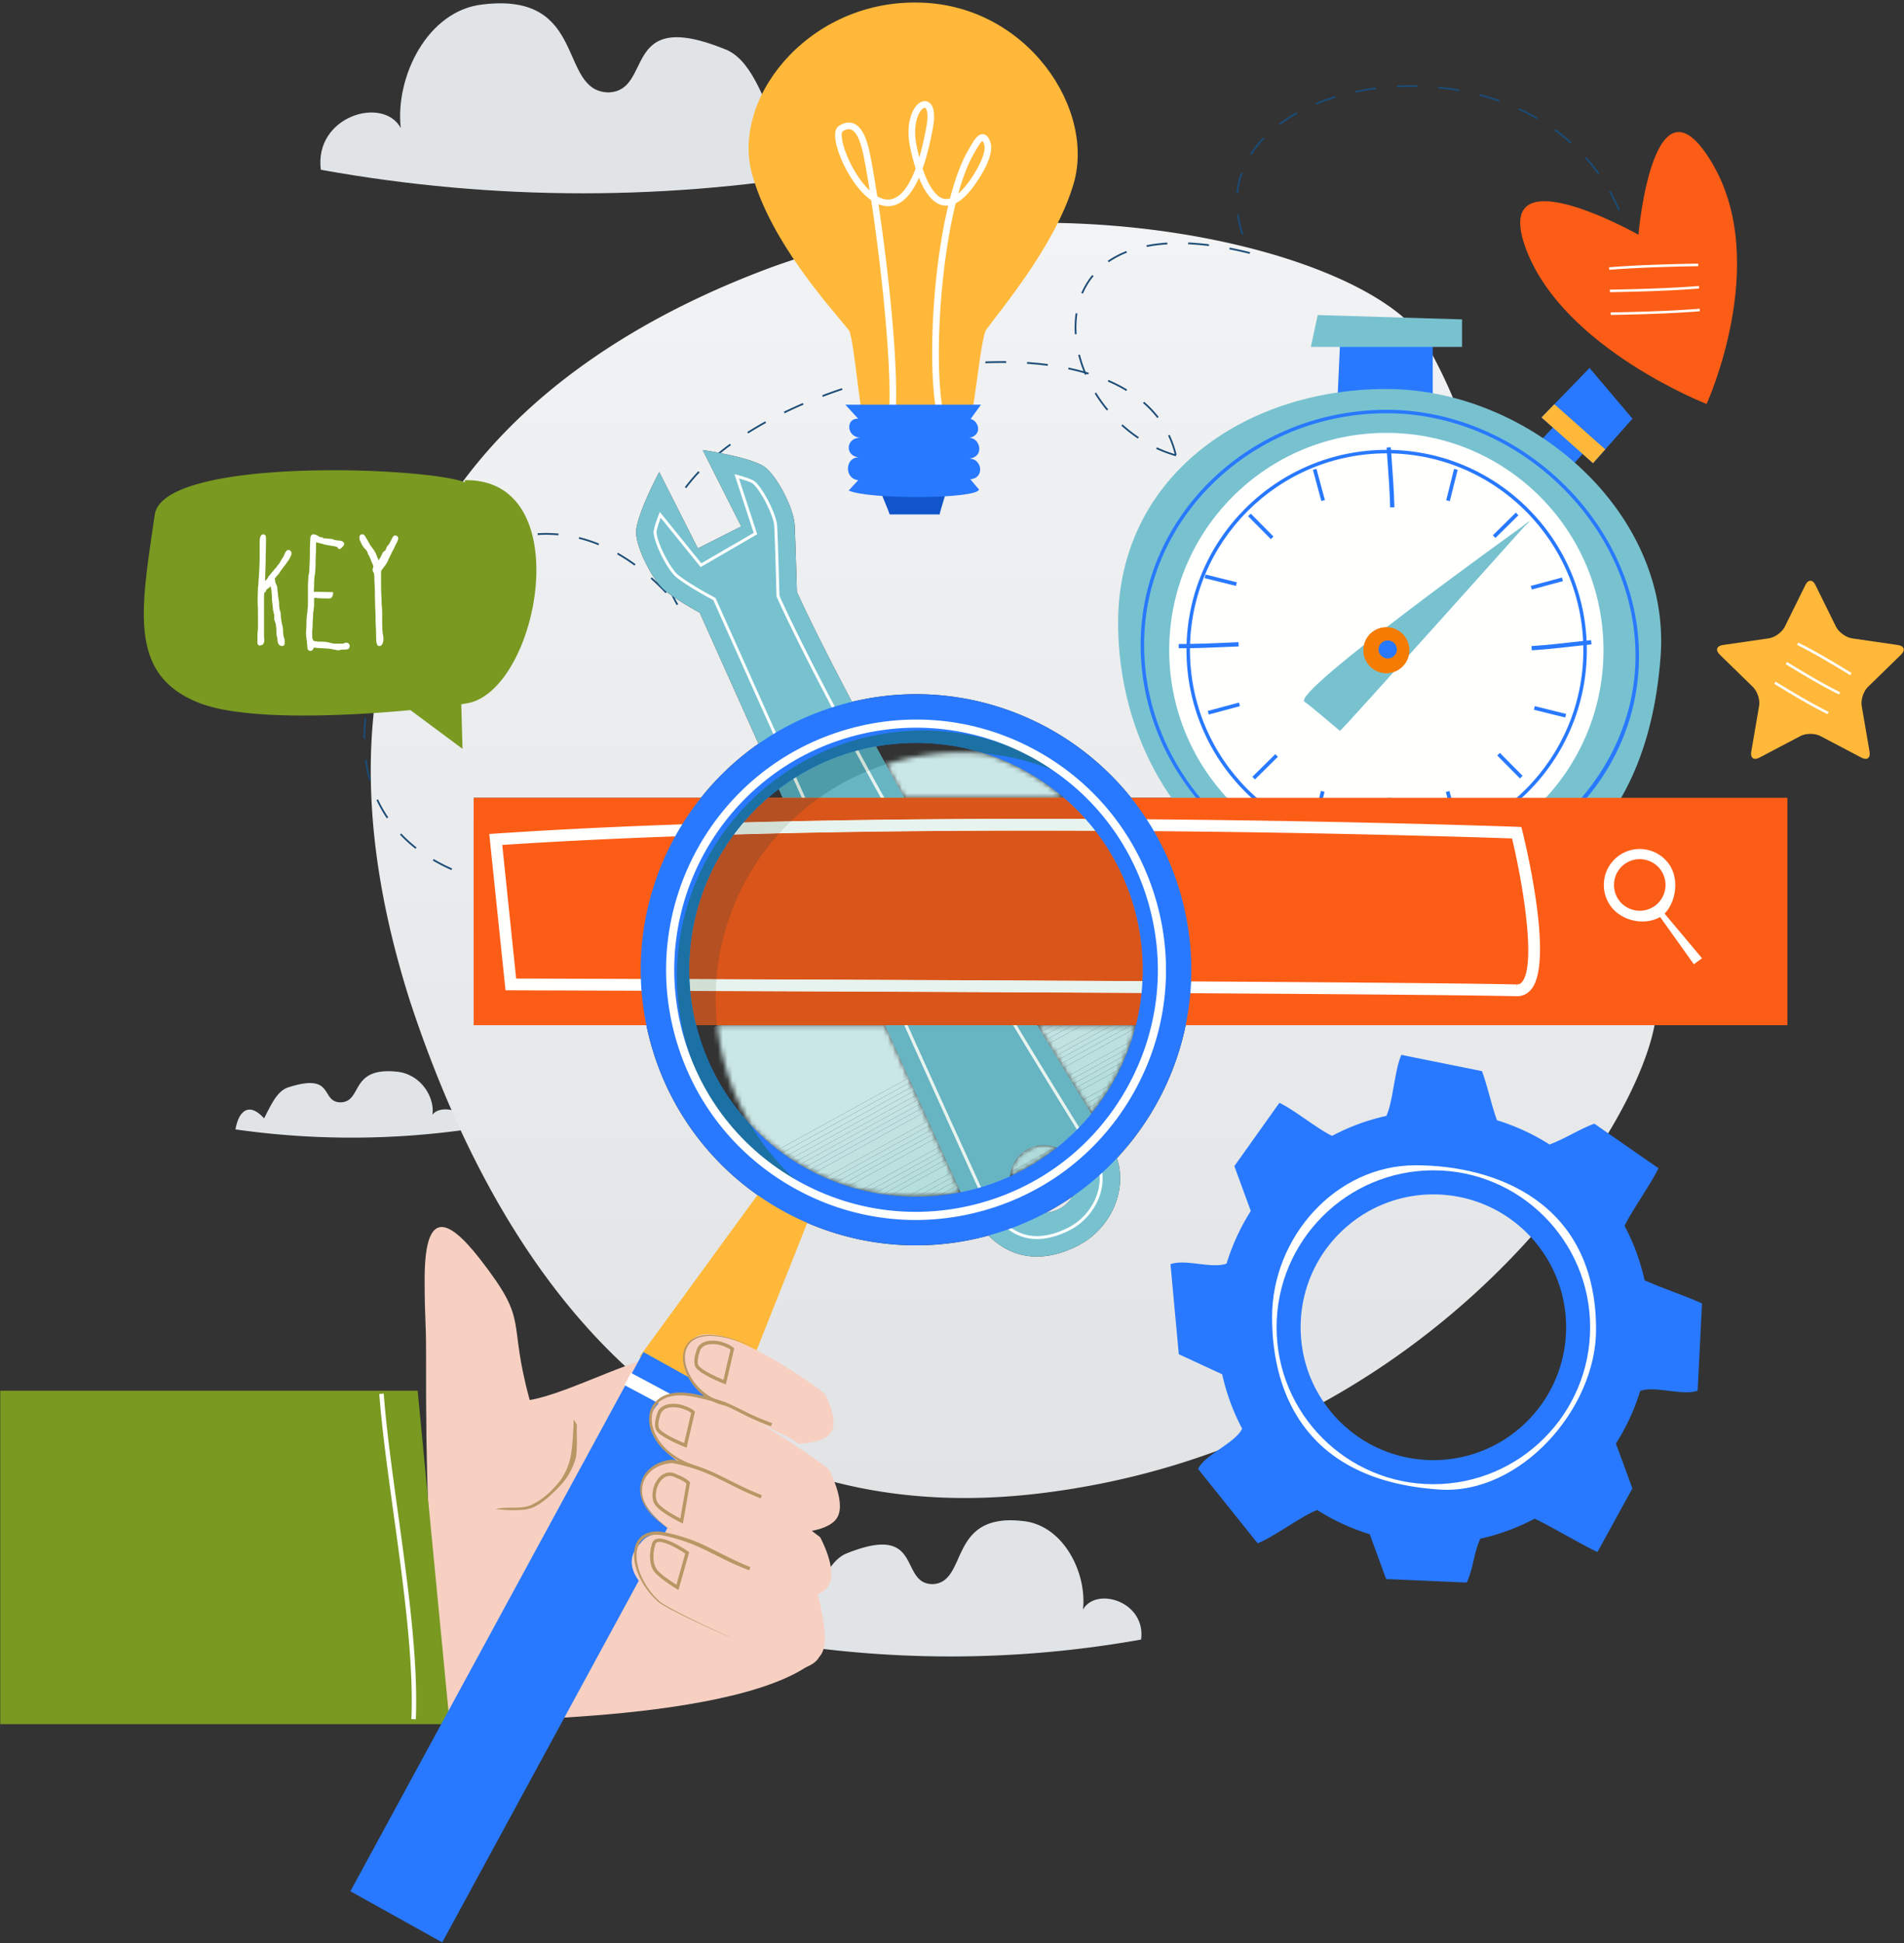 <svg viewBox="0 0 392 400" xmlns="http://www.w3.org/2000/svg" xmlns:xlink="http://www.w3.org/1999/xlink"><rect x="0" y="0" width="392" height="400" fill="#333333" stroke="none"/><defs><path d="M48.245 12.43c.629-3.843-5.66-5.348-7.298-3.007C41.47 5.753 38.51.941 33.43.525c-9.588-.898-6.808 6.233-11.417 6.336-4.21-.078-1.072-6.169-10.648-3.118-2.292.682-3.454 3.246-5.074 6.415C3.012 6.546 1 8.898.397 12.43a169.668 169.668 0 0 0 47.848 0z" id="a"/><linearGradient x1="50%" y1="0%" x2="50%" y2="100%" id="b"><stop stop-color="#F2F3F4" offset="0%"/><stop stop-color="#E1E3E5" offset="100%"/></linearGradient><path d="M122.507 262.565c-54.996-.002-92.935-37.94-114.146-102.127C-19.32 73.744 28.18 29.292 82.994 9.101c17.75-6.409 36.873-9.065 55.02-9.065 38.343 0 72.32 11.861 79.732 25.234 40.029 72.212-56.557 50.6-53.487 87.586.47 2.44 1.365 4.257 2.624 5.567h-10.098c-10.656-13.345-26.972-21.335-44.268-21.335-4.37 0-8.8.51-13.22 1.571C91.16 83.28 87.956 76 87.956 76s-.285-10.591-.456-13.747c-.179-3.296-3.406-9.678-5.953-11.777-2.607-2.147-12.989-3.66-12.989-3.66l7.952 15.736-8.936 4.527-7.956-15.737s-4.936 9.272-4.75 12.642c.175 3.296 3.403 9.68 5.948 11.778 2.442 2.012 7.144 4.544 7.144 4.544s4.964 11.083 12.1 26.98a56.532 56.532 0 0 0-11.858 11.138H21.42v46.805h35.553a57.83 57.83 0 0 0 .932 3.842c6.993 25.07 29.762 41.477 54.552 41.48a56.59 56.59 0 0 0 14.958-2.019c3.123 3.116 6.557 4.327 9.953 4.327 2.892 0 5.758-.878 8.38-2.206 6.683-3.38 10.365-11.276 8.095-18.047a57.006 57.006 0 0 0 14.166-27.377h96.527c-4.646 24.515-47.849 87.084-126.92 96.425-5.175.61-10.208.912-15.11.912m16.74-58.738a56.219 56.219 0 0 0 5.51-3.367 6.932 6.932 0 0 1-2.83 2.631 6.937 6.937 0 0 1-2.68.736m110.062-85.404h-58.152c2.582-.698 5.268-1.465 8.021-2.233 9.154-2.55 19.05-5.102 28.335-5.102 8.01 0 15.565 1.898 21.796 7.335" id="c"/><path d="M.518 34.642c-1.416-10.99 12.763-15.29 16.458-8.602C15.792 15.547 22.468 1.786 33.92.6c21.62-2.566 15.354 17.824 25.745 18.118 9.492-.227 2.416-17.641 24.008-8.916 5.17 1.947 7.787 9.284 11.44 18.345 7.399-10.33 11.934-3.603 13.29 6.495-35.78 6.461-72.104 6.461-107.886 0z" id="d"/><path d="M78.895 24.581c1.03-7.872-9.28-10.956-11.966-6.161.86-7.52-3.994-17.382-12.322-18.233C38.89-1.655 43.447 12.96 35.89 13.17c-6.902-.162-1.757-12.643-17.455-6.39-3.758 1.396-5.663 6.653-8.319 13.146-5.378-7.401-8.675-2.58-9.664 4.654a223.065 223.065 0 0 0 78.443 0z" id="e"/><path d="M41.266 35.482a46.474 46.474 0 0 1-30.717-11.557 47.382 47.382 0 0 1-3.254-3.136A50.71 50.71 0 0 1 1.934 8.306 51.009 51.009 0 0 1 .36.17h34.564a10520.51 10520.51 0 0 0 15.58 34.392c-3.042.611-6.14.919-9.238.919m19.351-4.183a6.986 6.986 0 0 1 3.806-5.732 6.94 6.94 0 0 1 3.14-.751c.944 0 1.875.192 2.736.556a46.332 46.332 0 0 1-9.682 5.927m16.749-12.891A2090.344 2090.344 0 0 1 66.195.17H86.56a46.501 46.501 0 0 1-9.194 18.237" id="f"/><path d="M36.84 9.458H3.952A1138.443 1138.443 0 0 1 .146 2.593 50.608 50.608 0 0 1 15.788.109c1.608 0 3.207.078 4.791.23a46.516 46.516 0 0 1 16.26 9.119" id="h"/></defs><g fill="none" fill-rule="evenodd"><use fill="#E1E4E6" xlink:href="#a" transform="translate(48.081 220.077)"/><use fill="url(#b)" xlink:href="#c" transform="translate(76.103 45.824)"/><use fill="#E1E4E6" xlink:href="#d" transform="translate(65.537 .307)"/><path d="M194.331 75.49l-.044-.355a99.618 99.618 0 0 1 4.279-.451l.03.356c-1.407.118-2.838.27-4.265.45zm12.826-.771a85.571 85.571 0 0 0-4.283.06l-.014-.36a86.322 86.322 0 0 1 4.302-.059l-.005.359zm-21.28 2.19l-.074-.351c1.4-.291 2.822-.56 4.227-.795l.057.353c-1.397.235-2.815.502-4.21.793zm-8.328 2.072l-.1-.344c1.372-.398 2.77-.774 4.158-1.12l.087.348c-1.384.344-2.777.72-4.145 1.116zm38.15-3.672a67.045 67.045 0 0 0-4.26-.422l.024-.357c1.46.099 2.901.241 4.285.424l-.05.355zm-46.287 6.386l-.126-.335c1.326-.504 2.69-.99 4.055-1.444l.112.34c-1.36.453-2.719.937-4.04 1.439zm54.653-4.61a47.749 47.749 0 0 0-4.145-1.06l.073-.35c1.445.304 2.852.662 4.174 1.068l-.102.342zm-62.529 8l-.156-.322a94.248 94.248 0 0 1 3.915-1.791l.14.329a92.836 92.836 0 0 0-3.899 1.784zm70.34-4.595a31.531 31.531 0 0 0-3.8-1.941l.143-.33a31.5 31.5 0 0 1 3.84 1.965l-.183.306zm-77.836 8.747l-.19-.302a74.689 74.689 0 0 1 3.707-2.19l.173.314a73.195 73.195 0 0 0-3.69 2.178zm-6.898 5.068l-.234-.273a54.155 54.155 0 0 1 3.376-2.677l.212.288a53.563 53.563 0 0 0-3.354 2.662zm91.117-8.25a21.52 21.52 0 0 0-2.932-3.075l.232-.27a21.583 21.583 0 0 1 2.981 3.125l-.28.22zm-96.975 14.452l-.288-.212A35.485 35.485 0 0 1 143.781 97l.26.247a35.053 35.053 0 0 0-2.757 3.26zm100.606-6.835a20.575 20.575 0 0 0-1.406-4.006l.323-.153a20.988 20.988 0 0 1 1.43 4.076l-.347.083zm-126.928 16.53a27.703 27.703 0 0 0-4.262-.058l-.022-.357a27.879 27.879 0 0 1 4.316.059l-.032.357zm22.41-2.17l-.342-.106a23.016 23.016 0 0 1 1.656-3.986l.317.167a22.549 22.549 0 0 0-1.63 3.924zm-34.982 3.898l-.124-.337a31.264 31.264 0 0 1 4.139-1.208l.075.35a30.633 30.633 0 0 0-4.09 1.195zm20.823.312a29.802 29.802 0 0 0-4.05-1.326l.086-.348c1.372.342 2.752.793 4.1 1.343l-.136.331zm-28.386 3.616l-.201-.296a37.061 37.061 0 0 1 3.699-2.217l.166.318a36.56 36.56 0 0 0-3.664 2.195zm35.805.578a37.892 37.892 0 0 0-3.582-2.324l.176-.312a38.54 38.54 0 0 1 3.618 2.346l-.212.29zm5.745.049a19.028 19.028 0 0 1-.157-4.317l.357.027a18.772 18.772 0 0 0 .153 4.236l-.353.054zm-48.074 4.883l-.257-.25a43.893 43.893 0 0 1 3.149-2.945l.23.274a44.076 44.076 0 0 0-3.122 2.92zm48.716.745a50.89 50.89 0 0 0-3.065-2.986l.238-.267a51.426 51.426 0 0 1 3.087 3.006l-.26.247zm-54.083 5.91l-.297-.198a48.268 48.268 0 0 1 2.552-3.476l.279.224a48.34 48.34 0 0 0-2.534 3.45zm56.382-3.447a25.43 25.43 0 0 1-1.852-3.905l.335-.124a25.106 25.106 0 0 0 1.826 3.85l-.31.18zm-60.492 10.95l-.328-.144a48.924 48.924 0 0 1 1.904-3.871l.314.172a48.368 48.368 0 0 0-1.89 3.843zm-2.68 8.118l-.347-.08c.31-1.38.698-2.778 1.154-4.154l.34.111a43.743 43.743 0 0 0-1.146 4.123zm-.957 8.482l-.358.003a36.67 36.67 0 0 1 .243-4.31l.355.04a36.383 36.383 0 0 0-.24 4.267zm.817 8.538a29.968 29.968 0 0 1-.883-4.227l.354-.05c.194 1.429.487 2.834.872 4.178l-.343.099zm3.636 7.804a26.78 26.78 0 0 1-2.13-3.757l.324-.151a26.388 26.388 0 0 0 2.101 3.706l-.295.202zm5.899 6.27a28.879 28.879 0 0 1-3.192-2.906l.26-.245a28.79 28.79 0 0 0 3.152 2.87l-.22.281zm7.41 4.381a37.062 37.062 0 0 1-3.84-1.957l.18-.31a36.529 36.529 0 0 0 3.804 1.94l-.144.327z" fill="#1A4B76"/><path d="M279.127 19.066l-.075-.352a53.38 53.38 0 0 1 4.248-.718l.044.354a53.132 53.132 0 0 0-4.217.716zm12.76-1.148a55.086 55.086 0 0 0-4.28.054l-.018-.359a56.74 56.74 0 0 1 4.306-.054l-.009.359zm-20.931 3.655l-.136-.33a44.008 44.008 0 0 1 4.057-1.454l.104.342a43.93 43.93 0 0 0-4.025 1.442zm29.44-2.793a55.422 55.422 0 0 0-4.238-.593l.036-.357a56.04 56.04 0 0 1 4.266.598l-.064.352zm8.266 2.189a50.39 50.39 0 0 0-4.088-1.264l.092-.347a50.7 50.7 0 0 1 4.118 1.273l-.122.338zm-45.144 4.766l-.213-.287a32.436 32.436 0 0 1 3.63-2.335l.173.314a31.912 31.912 0 0 0-3.59 2.308zm52.9-1.186a44.704 44.704 0 0 0-3.795-1.968l.15-.325a44.69 44.69 0 0 1 3.823 1.983l-.178.31zm-58.746 7.323l-.302-.192a21.827 21.827 0 0 1 2.686-3.387l.257.25a21.432 21.432 0 0 0-2.641 3.33zm65.654-2.313a41.283 41.283 0 0 0-3.321-2.683l.208-.29a41.487 41.487 0 0 1 3.354 2.707l-.24.266zm-68.412 10.268l-.355-.033c.133-1.443.44-2.865.917-4.228l.336.117a17.41 17.41 0 0 0-.898 4.144zm74.098-3.91a38.995 38.995 0 0 0-2.668-3.334l.267-.24a39.015 39.015 0 0 1 2.691 3.368l-.29.207zm-73.354 12.408a23 23 0 0 1-.995-4.208l.354-.048a22.93 22.93 0 0 0 .98 4.142l-.339.114zm-19.548 2.51l-.07-.351a32.082 32.082 0 0 1 4.28-.536l.023.359a32.091 32.091 0 0 0-4.233.528zm12.767-.185a53.168 53.168 0 0 0-4.262-.369l.016-.357c1.374.06 2.817.185 4.29.371l-.044.355zm84.3-7.289a40.504 40.504 0 0 0-1.881-3.835l.311-.174a40.854 40.854 0 0 1 1.9 3.867l-.33.142zM228.27 53.991l-.202-.295a18.674 18.674 0 0 1 3.823-2.015l.13.332a18.464 18.464 0 0 0-3.751 1.977zm29.013-1.733a81.242 81.242 0 0 0-4.18-.928l.066-.352a81.51 81.51 0 0 1 4.201.933l-.087.347zm-34.328 8.2l-.33-.142a15.262 15.262 0 0 1 2.25-3.701l.275.229a14.8 14.8 0 0 0-2.195 3.614zm112.787-8.955a45.544 45.544 0 0 0-1.088-4.133l.34-.108a46.378 46.378 0 0 1 1.098 4.165l-.35.076zm.725 4.254l-.004-.038.354-.044.005.037-.355.045zM221.655 68.784l-.357.026a20.106 20.106 0 0 1 .162-4.325l.355.053a19.731 19.731 0 0 0-.16 4.246zm1.723 8.384a27.515 27.515 0 0 1-1.392-4.09l.347-.088c.34 1.351.804 2.708 1.374 4.037l-.329.141zm4.508 7.343a30.784 30.784 0 0 1-2.517-3.51l.307-.187a30.376 30.376 0 0 0 2.484 3.468l-.274.23zm6.387 5.779a29.363 29.363 0 0 1-3.402-2.658l.239-.266c1.06.96 2.19 1.844 3.36 2.627l-.197.297zm7.804 3.631a27.597 27.597 0 0 1-4.045-1.51l.153-.325a26.987 26.987 0 0 0 3.992 1.491l-.1.344z" fill="#1A4B76"/><path fill="#2879FF" d="M294.978 85.814h-19.775l.9-19.791 18.875 2.698v17.093m24.841 14.399l-6.297-5.59 9.693-10.356 4.727 6.783-8.123 9.163"/><path fill="#2879FF" d="M327.975 95.353l-10.602-9.414 9.887-10.181 8.838 10.432-8.123 9.163"/><path fill="#FFB839" d="M320.02 83.212l-2.647 2.727 10.602 9.414 2.519-2.842-10.473-9.299"/><path d="M285.428 81.295c-29.004 0-52.514 23.536-52.514 52.56 0 29.026 23.51 52.56 52.514 52.56 29 0 52.512-23.534 52.512-52.56 0-29.024-23.513-52.56-52.512-52.56" fill="#FFFFFE"/><path d="M285.428 178.6c-24.691 0-44.706-20.033-44.706-44.745 0-24.714 20.015-44.742 44.706-44.742 24.69 0 44.704 20.028 44.704 44.742 0 24.712-20.015 44.745-44.704 44.745zm0-98.516c-29.673 0-55.23 18.416-55.23 48.114 0 29.699 19.778 58.15 55.23 59.43 29.652 1.068 53.552-13.653 56.46-52.473 2.22-29.614-26.79-55.071-56.46-55.071z" fill="#78C2D0"/><path d="M285.49 93.328c-22.33 0-40.496 18.18-40.496 40.527 0 22.349 18.166 40.53 40.495 40.53 22.327 0 40.492-18.181 40.492-40.53 0-22.347-18.165-40.527-40.492-40.527zm0 81.775c-22.725 0-41.212-18.503-41.212-41.248 0-22.743 18.487-41.245 41.211-41.245 22.723 0 41.211 18.502 41.211 41.245 0 22.745-18.488 41.248-41.21 41.248zm0-90.026c-27.534 0-49.935 21.38-49.935 47.66 0 27.046 22.869 49.897 49.934 49.897 27.774 0 51.236-21.794 51.236-47.59 0-26.619-23.94-49.967-51.236-49.967zm0 98.275c-13.216 0-25.847-5.347-35.568-15.055-9.727-9.713-15.084-22.341-15.084-35.56 0-26.676 22.721-48.379 50.651-48.379 27.677 0 51.955 23.685 51.955 50.686 0 13.016-5.593 25.24-15.748 34.418-9.768 8.828-22.963 13.89-36.207 13.89z" fill="#2879FF"/><path d="M268.59 144.478c.834.486 7.237 5.99 7.286 5.983.363-.058 38.02-42.133 38.02-42.133 1.342-1.243 1.265-1.33-.169-.193l-.415.328-.008.005s-47.758 34.238-44.713 36.01" fill="#78C2D0"/><path d="M286.342 92.077l.177 2.478c.237 3.213.48 6.533.564 9.87l-.877.02c-.082-3.313-.324-6.624-.558-9.825l-.178-2.483.872-.06" fill="#2879FF"/><path d="M286.397 164.26l.153 2.475c.211 3.218.425 6.541.48 9.878l-.876.015c-.055-3.317-.27-6.631-.473-9.835l-.158-2.48.874-.054" fill="#2489A6"/><path d="M327.668 132.646l-2.466.278c-3.2.365-6.505.74-9.835.957l-.055-.873c3.307-.218 6.605-.593 9.792-.954l2.466-.278.098.87m-72.64.432l-2.478.104c-3.217.144-6.542.285-9.876.272l.004-.875c3.313.014 6.63-.133 9.834-.268l2.48-.108.036.875m17.01-29.937l-1.74-6.417.739-.2 1.739 6.417-.738.2m-10.392 7.852l-4.681-4.72.543-.538 4.68 4.72-.542.538m-7.186 9.627l-6.45-1.6.186-.744 6.447 1.602-.183.743m-5.597 26.478l-.198-.742 6.416-1.725.198.74-6.416 1.727m9.505 13.366l-.536-.546 4.728-4.67.538.545-4.73 4.671m12.714 8.996l-.745-.188 1.618-6.447.743.185-1.616 6.45m28.328.006l-1.74-6.417.74-.201 1.738 6.418-.738.2m13.528-9.21l-4.68-4.723.543-.536 4.68 4.72-.543.539m9.312-12.542l-6.446-1.603.182-.742 6.45 1.6-.185.745m-6.887-26.357l-.198-.738 6.417-1.726.2.74-6.419 1.724m-7.477-10.616l-.538-.544 4.73-4.672.535.545-4.727 4.67m-9.397-7.575l-.743-.185 1.618-6.45.743.184-1.618 6.451" fill="#2879FF"/><path d="M285.428 129.108a4.745 4.745 0 0 0-4.743 4.748 4.745 4.745 0 0 0 4.743 4.746 4.744 4.744 0 0 0 4.742-4.746 4.744 4.744 0 0 0-4.742-4.748" fill="#F57C02"/><path d="M287.594 133.73a1.886 1.886 0 0 1-3.77 0 1.885 1.885 0 1 1 3.77 0" fill="#2879FF"/><path fill="#78C2D0" d="M269.881 71.413l1.415-6.554 29.713.893v5.661z"/><path d="M314.274 51.506c-7.912-20.648 23.045-3.187 23.045-3.187s3.088-35.449 15.305-14.528c11.956 20.496-1.268 49.373-1.268 49.373s-29.328-11.424-37.082-31.658" fill="#FC5D16"/><path d="M349.662 58.882c-2.892.23-6.11.404-9.834.535l-.005.002c-3.035.104-6.014.165-8.27.208l-.115.001.01.525.119-.005a540.44 540.44 0 0 0 8.29-.204c3.728-.134 6.943-.31 9.837-.54l.12-.007-.041-.526-.111.011m.159 4.681c-2.89.233-6.107.407-9.828.535l-.006.002c-3.037.107-6.017.168-8.273.211h-.11l.007.524h.116c2.27-.044 5.26-.105 8.295-.209 3.724-.131 6.942-.307 9.833-.537l.12-.01-.041-.522-.113.006m-18.4-8.023c2.889-.23 6.095-.402 9.813-.532a491.78 491.78 0 0 1 8.295-.21l.117-.004-.012-.524-.117.001c-2.283.041-5.29.105-8.3.212-3.725.126-6.941.305-9.825.535l-.121.007.042.526.108-.01" fill="#FFFFFE"/><path d="M371.709 120.406c.562-1.138 1.483-1.138 2.044 0l4.241 8.604c.562 1.14 2.05 2.222 3.309 2.405l9.481 1.379c1.259.183 1.544 1.058.634 1.947l-6.863 6.694c-.91.888-1.48 2.64-1.263 3.893l1.621 9.454c.212 1.254-.533 1.795-1.653 1.203l-8.485-4.464c-1.126-.591-2.965-.591-4.088 0l-8.485 4.464c-1.124.592-1.868.05-1.652-1.203l1.619-9.454c.213-1.253-.352-3.005-1.263-3.893l-6.863-6.694c-.909-.89-.625-1.764.631-1.947l9.486-1.379c1.257-.183 2.744-1.265 3.307-2.405l4.242-8.604" fill="#FFB839"/><path d="M378.798 142.482c-1.785-.89-3.73-1.951-5.943-3.239h-.004a253.682 253.682 0 0 1-4.872-2.93l-.067-.041-.268.449.07.041a257.41 257.41 0 0 0 4.883 2.941c2.215 1.287 4.16 2.346 5.947 3.235l.073.04.251-.464-.07-.032m-2.354 4.047c-1.787-.887-3.73-1.947-5.942-3.236l-.003-.002a240.068 240.068 0 0 1-4.877-2.928l-.062-.04-.27.447.067.045c1.328.814 3.084 1.887 4.886 2.938 2.213 1.287 4.16 2.348 5.945 3.237l.073.037.249-.46-.066-.038m-6.404-13.745c1.783.887 3.72 1.946 5.93 3.232a235.39 235.39 0 0 1 4.887 2.94l.069.038.266-.45-.068-.044a226.73 226.73 0 0 0-4.89-2.938 101.631 101.631 0 0 0-5.938-3.235l-.074-.04-.252.463.07.034" fill="#FFFFFE"/><use fill="#E1E4E6" xlink:href="#e" transform="translate(156.034 312.95)"/><path d="M218.03 248.915c-3.433 1.738-7.637.355-9.373-3.078-1.739-3.438-.36-7.65 3.072-9.388 3.438-1.74 7.644-.356 9.383 3.08 1.734 3.437.356 7.65-3.083 9.386m3.823 7.561c7.604-3.846 11.323-13.538 6.81-20.769-49.163-78.8-64.604-113.884-64.604-113.884s-.285-10.591-.456-13.747c-.179-3.296-3.406-9.678-5.953-11.777-2.607-2.147-12.989-3.66-12.989-3.66l7.952 15.736-8.936 4.527-7.956-15.738s-4.936 9.273-4.75 12.643c.175 3.295 3.403 9.68 5.948 11.778 2.442 2.012 7.144 4.544 7.144 4.544s36.884 82.342 54.133 120.161c6.432 14.104 16.061 14.032 23.657 10.186" fill="#78C2D0"/><path d="M135.843 105.4c-.79 1.964-1.284 3.548-1.273 4.216.123 2.304 2.856 7.715 4.64 9.184 1.773 1.46 5.336 3.49 6.561 4.152l1.078.58.502 1.124c.368.822 37.076 82.76 54.124 120.137 3.002 6.588 6.869 10.043 11.486 10.267v.002c2.241.109 4.682-.498 7.263-1.805 2.086-1.055 3.852-2.727 5.06-4.722a12.225 12.225 0 0 0 1.324-3.036c.776-2.797.422-5.597-1.004-7.88-48.736-78.118-64.688-113.99-64.843-114.341l-.287-.648-.019-.711c-.002-.103-.286-10.575-.453-13.648-.125-2.308-2.86-7.717-4.645-9.185-.53-.408-2.097-.943-4.142-1.472l3.958 12.093-10.779 6.256-8.551-10.562m.185 1.183l7.9 9.758.324.4.444-.258 10.778-6.258.422-.243-.152-.465-3.611-11.03c1.684.478 2.576.858 2.843 1.064 1.662 1.367 4.308 6.6 4.425 8.751.166 3.046.45 13.535.453 13.634l.018.71.003.119.05.107.282.648c.158.35 16.048 36.131 64.889 114.417 1.333 2.137 1.665 4.766.932 7.4-.281.998-.703 1.97-1.258 2.884-1.16 1.917-2.872 3.513-4.816 4.497-2.448 1.24-4.754 1.827-6.86 1.746l-.103-.005c-4.377-.214-8.065-3.549-10.97-9.919-17-37.272-53.777-119.364-54.122-120.133l-.502-1.122-.083-.186-.18-.097-1.077-.58c-1.213-.655-4.734-2.663-6.465-4.088-1.662-1.368-4.308-6.604-4.42-8.729-.007-.364.222-1.336.856-3.022" fill="#FFFFFE"/><path d="M95.759 99.309c-7.877-3.208-62.18-5.334-63.908 6.675-2.787 19.38-5.607 32.886 9.087 38.7 9.445 3.738 30.202 2.748 43.568 1.502l10.716 7.973-.254-9.177a31.684 31.684 0 0 0 1.323-.218c14.608-2.783 22.883-46.252-.532-45.908-.174.004 0 .453 0 .453z" fill="#799921"/><path d="M59.951 113.609c-.177-.321-.402-.389-.558-.389a.564.564 0 0 0-.42.193c-.099.096-.195.249-.323.51-.1.202-.206.443-.317.718a6.621 6.621 0 0 0-.507.784c-.148.265-.274.482-.38.645a4.577 4.577 0 0 0-.387.466 5.642 5.642 0 0 0-.276.405 2.17 2.17 0 0 0-.44.474 4.7 4.7 0 0 1-.47.549l-.051.063c-.07.107-.218.304-.551.658l-.056.092-.018.065c-.001.003-.022.077-.158.3-.064.065-.154.159-.27.283-.072.076-.135.15-.188.22.006-.091.01-.178.01-.26 0-.081.002-.271.007-.573.006-.304.016-.678.03-1.123.016-.449.033-.95.048-1.5a62.52 62.52 0 0 0 .023-1.693c.03-1.02.051-1.809.06-2.364.012-.558.013-.972.008-1.23-.007-.37-.037-.537-.119-.66a.513.513 0 0 0-.487-.24l-.068.012c-.56.151-.631.926-.631 1.584v2.657c0 .513-.008 1.035-.024 1.553a47.6 47.6 0 0 1-.06 1.472l-.069 1.244c-.02.353-.044.62-.078.861 0 .38-.02.742-.058 1.077a7.22 7.22 0 0 0-.066.74c0 .11-.015.57-.046 1.368a30.91 30.91 0 0 0 .046 2.847l.004 4.06a11.9 11.9 0 0 0-.111 1.421v1.383l.035.368h.108l.15.234h.226c.093 0 .193-.022.529-.158l.108-.075.047-.084c.077-.137.137-.289.181-.452.038-.136.062-.364-.024-.987v-7.84c0-.409.006-.73.022-.952.012-.183.027-.28.03-.323a.625.625 0 0 0 .225-.144c.119-.119.186-.273.18-.393 0 0 .008-.024.04-.076a.788.788 0 0 1 .222-.19c.142-.077.276-.174.398-.288a.925.925 0 0 0 .196-.246l.09.181c.007.12.03.24.071.354.029.082.032.115.032.115 0 .056.008.188.064.777.04.417.06.89.063 1.437.06.517.114.989.16 1.415.054.495.067.65.067.743l.03.1.079.077v.392l.11.128c.009.093.012.191.012.29v.825l.015.097.033.059c.034.058.082.17.136.364.046.173.1.322.157.445.006.171.025.375.057.607.033.24.05.467.05.672 0 .29.005.546.015.76.012.22.046.384.113.51.008.11.03.233.058.366.03.13.045.266.045.41 0 .152.03.32.087.502.071.214.156.36.314.507a.96.96 0 0 0 .548.192l.076-.003c.218-.02.432-.186.45-.53.004-.112.007-.258.007-.438 0-.21-.028-.414-.084-.606a2.507 2.507 0 0 0-.15-.395 6.264 6.264 0 0 0-.054-.504 4.847 4.847 0 0 1-.05-.664c0-.248-.026-.512-.076-.788a4.685 4.685 0 0 0-.157-.64 2.115 2.115 0 0 0-.074-.43 1.148 1.148 0 0 1-.048-.294 2.67 2.67 0 0 0-.06-.46 3.153 3.153 0 0 1-.048-.564 3.5 3.5 0 0 0-.077-.68 1.685 1.685 0 0 0-.159-.486 4.47 4.47 0 0 0-.055-.418 3.414 3.414 0 0 1-.048-.584 6.81 6.81 0 0 0-.074-.97 13.05 13.05 0 0 0-.157-.905 5.04 5.04 0 0 0-.066-.737 3.805 3.805 0 0 1-.056-.579 2.44 2.44 0 0 0-.081-.548 2.222 2.222 0 0 0-.199-.555 1.924 1.924 0 0 1-.134-.315 1.098 1.098 0 0 1-.049-.187c0-.067-.003-.147-.009-.236a.555.555 0 0 0-.112-.308 6.344 6.344 0 0 1 .843-1.019l.037-.05c.169-.273.349-.54.541-.794.201-.265.362-.49.445-.625a5 5 0 0 0 .505-.648c.195-.281.38-.535.59-.817.113-.224.219-.436.318-.637.155-.316.186-.449.186-.56v-.262l-.015-.096-.034-.06m11.621 18.735l-.094-.035h-.068c-.11 0-.212.007-.3.02a1.105 1.105 0 0 0-.376.14c-.002.001-.07.031-.302.037-.227.005-.563.008-1.008.008-.424 0-.742-.02-.947-.057a3.737 3.737 0 0 1-.543-.135 8.638 8.638 0 0 0-.646-.147c-.338-.065-.76-.069-1.207-.073l-.39-.005a1.9 1.9 0 0 1-.554-.076l-.08-.01a1.55 1.55 0 0 1-.38-.051 3.461 3.461 0 0 1-.137-.038c-.029-.042-.099-.16-.197-.454-.026-.08-.058-.242-.064-.563a49.599 49.599 0 0 1-.007-.817c0-.097.009-.301.05-.712.038-.357.056-.7.056-1.016 0-.341.015-.697.046-1.058.03-.38.046-.679.046-.89 0-.171.015-.334.045-.485a2.15 2.15 0 0 0 .061-.427c0-.078.016-.2.041-.367.035-.216.051-.435.051-.653v-1.226l-.016-.107.12-.044c.003 0 .052-.028.209-.028.129 0 .253.02.415.07l.082.008c.073 0 .219.007.44.016a34.627 34.627 0 0 0 1.491.031h.37c.125 0 .288-.013.42-.121a.872.872 0 0 0 .189-.252c.085-.114.143-.271.173-.492l.035-.44h-.434c-.042 0-.17-.004-.388-.01l-.824-.015c-.308-.006-.62-.013-.934-.024-.843-.027-1.206-.017-1.426-.024.007-.086.016-.206.032-.37.031-.37.046-.794.046-1.261 0-.444.036-1.016.11-1.72a.931.931 0 0 0 .089-.417c0-.087.018-.334.051-.734.037-.427.055-.905.055-1.42 0-.551.017-1.144.046-1.76a30.92 30.92 0 0 0 .046-1.49c0-.4.006-.737.015-1.002.103.013.193.03.267.05a6.2 6.2 0 0 0 .638.167c.225.048.412.097.52.133.097.044.249.085.49.135.209.042.436.086.685.128l.716.12.486.076c.377.103.529.154.61.193.016.08.054.17.135.253l.128.115.225-.012c.135-.027.226-.104.469-.354.233-.24.304-.342.344-.412a.512.512 0 0 0 .052-.383.534.534 0 0 0-.177-.27c-.124-.163-.339-.22-.536-.26a3.86 3.86 0 0 0-.712-.068 30.36 30.36 0 0 1-.648-.148c-.176-.042-.236-.068-.231-.063l-.164-.104h-.101c-.031 0-.1-.006-.213-.015-.13-.01-.274-.022-.435-.039l-.479-.047c-.372-.037-.498-.017-.693-.061v-.168l-.371.001-.063-.023a.922.922 0 0 0-.294-.085l-.035-.029a2.169 2.169 0 0 0-.725-.396 1.342 1.342 0 0 0-.401-.081c-.064 0-.121.005-.164.01a.458.458 0 0 0-.38.31.772.772 0 0 0-.119.33 2.31 2.31 0 0 0-.018.255c0 .037-.007.226-.044.92a38.822 38.822 0 0 0-.047 2.034c0 .804-.018 1.536-.053 2.176a30.164 30.164 0 0 0-.053 1.295c0 .136-.02.334-.058.573-.037.252-.08.473-.135.694l-.006.07c0 .19-.016.5-.045.92-.031.445-.048.854-.048 1.216v3.581c0 .236-.016.506-.05.802-.035.302-.053.56-.056.765a8.076 8.076 0 0 0-.136.996c-.041.464-.063.94-.063 1.412 0 .394-.015.788-.044 1.17-.033.411-.048.661-.048.762 0 .175.017.44.056.812.035.347.078.63.129.842.001.248.018.494.048.733.027.211.042.358.042.441 0 .11.007.218.018.323.025.216.135.38.301.45.101.07.213.108.329.108.157 0 .299-.066.442-.216a1.418 1.418 0 0 0 .247-.467h.048c.076 0 .218.019.42.05.298.048.61.057.913.067.23.007.463.013.685.038.296.033.551.05.761.05.13 0 .32.019.567.057.257.041.506.087.76.141.239.041.445.08.62.115.256.054.375.042.49-.012.06-.009.148-.023.28-.05.158-.032.347-.048.559-.048l.202.002c.438 0 .811-.023.946-.305a.717.717 0 0 0 .137-.397.857.857 0 0 0-.059-.307c-.055-.141-.167-.259-.37-.375m9.79-22.114c-.333 0-.51.345-.595.51l-.337.647a24.88 24.88 0 0 1-.349.648c-.106.194-.177.234-.222.256l-.098.076-.04.08c-.062.124-.12.24-.171.35-.065.136-.1.25-.112.355l-.034.041c-.082.09-.151.164-.208.221a.954.954 0 0 1-.157.123.632.632 0 0 0-.297.383c-.181.36-.329.65-.423.836-.1.147-.219.353-.36.624a3.103 3.103 0 0 0-.232-.533 9.97 9.97 0 0 0-.422-1.042 5.303 5.303 0 0 0-.714-1.074 6.603 6.603 0 0 1-.543-.829 53.15 53.15 0 0 1-.5-.903 7.183 7.183 0 0 1-.32-.523c-.132-.234-.304-.475-.588-.475-.1 0-.195.014-.281.039-.134.04-.358.167-.358.581 0 .074.01.196.034.372.026.198.11.407.249.624a2.838 2.838 0 0 0 .456.838.999.999 0 0 0 .213.33c.103.11.217.231.346.358.047.046.11.131.19.247.067.1.125.193.173.282.012.14.047.272.103.392a.716.716 0 0 0 .181.243c.037.105.097.246.186.44.13.283.256.6.399 1.001.168.325.277.6.327.814l.022.118-.008.019c-.104.244-.154.448-.154.626 0 .126.04.263.122.418.04.078.086.15.135.213.008.07.022.17.047.318.033.192.048.428.048.7 0 .24.022.723.063 1.434.04.697.06 1.4.06 2.093 0 .36.005.752.016 1.177.009.425.023.847.038 1.266.016.417.03.815.047 1.191.014.37.022.689.022.947 0 .59.02 1.26.062 1.99.04.723.06 1.321.06 1.781 0 .683.025 1.125.078 1.389.063.323.145.521.3.676l.114.072.17.011c.246 0 .443-.115.536-.313.075-.099.142-.23.199-.398.064-.192.096-.401.096-.61.022-.49-.02-.869-.126-1.154-.005-.091-.02-.282-.06-.708-.04-.43-.059-.995-.059-1.683 0-.642-.003-1.319-.008-2.034-.006-.732-.04-1.286-.1-1.6 0-.408-.021-1.036-.061-1.866a46.489 46.489 0 0 1-.062-2.364v-1.542c0-.383.003-.68.008-.89.006-.258.022-.341.022-.367.076-.081.186-.22.34-.429.151-.205.317-.423.515-.677a9.41 9.41 0 0 0 .402-.662c.128-.23.204-.416.233-.578a4.12 4.12 0 0 0 .281-.507c.146-.295.285-.6.381-.844a9.08 9.08 0 0 0 .546-1.031c.16-.351.301-.646.4-.837.143-.216.276-.52.409-.965l.009-.075a.621.621 0 0 0-.19-.446.633.633 0 0 0-.449-.191" fill="#FFFFFE"/><path d="M275.01 291.776c-10.23-11.11-9.524-28.41 1.577-38.648 11.1-10.239 28.385-9.537 38.617 1.573 10.229 11.109 9.522 28.411-1.58 38.652-11.1 10.238-28.392 9.528-38.614-1.577zm-19.277 2.328c-1.374 2.969-7.696 5.337-9.068 8.304l12.259 15.302c3.075-1.132 9.188-5.721 12.268-6.852a43.724 43.724 0 0 0 10.813 4.982 7420.58 7420.58 0 0 0 3.38 9.23l16.593.72c1.38-2.98 1.422-6.053 2.797-9.03a44.002 44.002 0 0 0 11.183-4.118c2.963 1.376 9.96 5.496 12.928 6.863l7.194-13.092c-1.131-3.08-2.256-6.159-3.393-9.238a44.084 44.084 0 0 0 4.993-10.827c3.07-1.127 8.762 1.07 11.838-.06l.897-17.955c-2.978-1.385-8.856-3.397-11.826-4.774a44.228 44.228 0 0 0-4.114-11.194c1.38-2.962 5.59-8.89 6.97-11.862l-13.197-9.179c-3.075 1.132-6.155 3.163-9.23 4.29a44.186 44.186 0 0 0-10.812-4.987c-1.129-3.073-1.958-7.042-3.087-10.115l-16.596-3.35c-1.38 2.976-1.71 9.583-3.089 12.562a43.797 43.797 0 0 0-11.181 4.113c-2.967-1.379-7.877-5.424-10.846-6.8l-9.275 13.03a4631.61 4631.61 0 0 1 3.382 9.234 44.523 44.523 0 0 0-4.985 10.828c-3.07 1.13-8.471-1.009-11.545.124l1.708 18.53c2.977 1.38 5.957 2.758 8.933 4.137a44.23 44.23 0 0 0 4.108 11.184z" fill="#2879FF"/><path d="M291.45 239.89c-16.437 0-29.553 14.819-29.553 31.269 0 16.453 7.599 33.805 34.62 35.496 16.405 1.025 32.087-16.51 32.087-32.96 0-26.198-20.716-33.804-37.153-33.804zm3.651 65.656c-17.799 0-32.277-14.494-32.277-32.308s14.478-32.306 32.277-32.306c17.8 0 32.28 14.492 32.28 32.306 0 17.814-14.48 32.308-32.28 32.308z" fill="#FFFFFE"/><path fill="#FC5D16" d="M97.524 211.052H367.99v-46.805H97.524z"/><path d="M106.263 201.45c14.824.044 174.672.544 206.024 1.212l.036 1.214v-1.214c.448 0 .783-.176 1.09-.567 2.796-3.581.26-19.6-2.114-29.488-6.656-.232-48.628-1.61-98.464-1.61-42.826 0-79.637.99-109.431 2.947l2.86 27.506m206.06 3.641l-.09-.003c-32.693-.694-205.327-1.208-207.068-1.214l-1.09-.002-3.347-32.182 1.257-.082c30.064-2.021 67.362-3.038 110.85-3.038 54.142 0 99.021 1.626 99.47 1.642l.911.035.222.885c.675 2.71 6.44 26.629 1.885 32.46-.766.978-1.804 1.5-3 1.5m28.39-18.612a5.312 5.312 0 0 1-7.413-1.175c-1.713-2.371-1.195-5.7 1.178-7.422 2.368-1.72 5.69-1.189 7.415 1.18a5.324 5.324 0 0 1-1.18 7.418zm2.867-8.644c-2.398-3.302-7.032-4.042-10.33-1.644-3.303 2.4-4.035 7.037-1.641 10.342 2.24 3.08 6.946 4.096 10.18 2.244l6.94 9.73 1.69-1.226-7.708-9.198c2.444-2.533 3.005-7.303.869-10.248z" fill="#FFFFFE"/><path d="M150.652 278.396c-6.547 1.476-3.602-.334-10.134-.115-8.88.297-22.725 8.404-31.454 9.944-4.734-17.145.17-15.657-10.241-29.032-7.184-9.227-11.421-9.629-11.399 4.318.014 8.89.31 7.589.294 15.719-.01 5.825.003 11.516.084 17.163.27 18.737 1.293 36.952 4.706 57.822 0 0 61.83.948 76.207-13.19 5.778-5.679-12.801-45.787-18.063-62.629" fill="#F7D0C2"/><path d="M118.782 293.29c-.132 1.9.243 5.428-.365 7.29-.605 1.86-1.563 3.677-3.06 5.242-1.483 1.57-3.578 3.665-5.803 4.586-2.225.929-7.532.25-7.532.25 2.408-.59 5.283.135 7.412-.854 2.127-.982 4.005-2.732 5.325-4.284 1.335-1.545 2.14-3.315 2.61-5.125.47-1.818.724-6.317.737-8.188l.676 1.083" fill="#B99765"/><path fill="#799921" d="M92.593 354.944H.05v-68.643h85.934l6.61 68.643"/><path d="M78.088 286.964c.682 9.154 2.354 20.17 3.854 31.302 1.5 11.13 2.827 22.375 2.827 31.956a91.74 91.74 0 0 1-.071 3.678l.918.037c.049-1.208.072-2.448.072-3.715 0-9.664-1.335-20.938-2.836-32.08-1.501-11.14-3.17-22.147-3.847-31.247l-.917.069" fill="#FFFFFE"/><g transform="translate(147.306 210.881)"><mask id="g" fill="#fff"><use xlink:href="#f"/></mask><path fill="#C9E7E6" mask="url(#g)" d="M66.524-36.27L-14.542 8.378l13.734 24.98L80.26-11.288"/><path fill="#C8E6E6" mask="url(#g)" d="M80.26-11.29L-.809 33.36l.467.848L80.726-10.44"/><path fill="#C7E6E6" mask="url(#g)" d="M80.726-10.44L-.341 34.207l.467.85L81.193-9.592"/><path fill="#C6E5E5" mask="url(#g)" d="M81.193-9.592L.126 35.057l.467.848L81.659-8.743"/><path fill="#C5E5E5" mask="url(#g)" d="M81.66-8.743L.592 35.905l.466.849L82.126-7.894"/><path fill="#C4E4E4" mask="url(#g)" d="M82.126-7.894L1.06 36.754l.467.85 81.067-44.65"/><path fill="#C3E4E3" mask="url(#g)" d="M82.593-7.045L1.526 37.603l.467.849L83.06-6.196"/><path fill="#C2E3E3" mask="url(#g)" d="M83.06-6.196L1.993 38.452l.466.849L83.526-5.347"/><path fill="#C1E3E3" mask="url(#g)" d="M83.526-5.347L2.46 39.3l.467.849L83.993-4.498"/><path fill="#C0E3E2" mask="url(#g)" d="M83.993-4.498L2.926 40.15l.934 1.697L84.926-2.8"/><path fill="#BFE2E1" mask="url(#g)" d="M84.926-2.8L3.86 41.847l.466.85L85.393-1.952"/><path fill="#BEE2E1" mask="url(#g)" d="M85.393-1.952L4.326 42.697l.467.848L85.86-1.103"/><path fill="#BDE1E1" mask="url(#g)" d="M85.86-1.103L4.793 43.545l.467.849L86.327-.254"/><path fill="#BCE1E0" mask="url(#g)" d="M86.327-.254L5.26 44.394l.467.85L86.793.593"/><path fill="#BBE0DF" mask="url(#g)" d="M86.793.595L5.727 45.243l.933 1.698L87.727 2.293"/><path fill="#BAE0DF" mask="url(#g)" d="M87.727 2.293L6.66 46.94l.467.848L88.194 3.142"/><path fill="#B9DFDF" mask="url(#g)" d="M88.194 3.142L7.127 47.789l.466.85L88.66 3.99"/><path fill="#B8DFDE" mask="url(#g)" d="M88.66 3.99L7.593 48.64l.467.848L89.127 4.84"/><path fill="#B7DEDE" mask="url(#g)" d="M89.127 4.84L8.06 49.487l.467.85 81.067-44.65"/><path fill="#B5DEDD" mask="url(#g)" d="M89.594 5.688L8.527 50.336l.933 1.698L90.527 7.386"/><path fill="#B4DEDC" mask="url(#g)" d="M90.527 7.386L9.46 52.034l.467.849L90.994 8.235"/><path fill="#B4DDDC" mask="url(#g)" d="M90.994 8.235L9.927 52.883l.467.849L91.46 9.084"/><path fill="#B3DDDC" mask="url(#g)" d="M91.46 9.084L10.395 53.732l.467.849L91.927 9.932"/><path fill="#B1DCDC" mask="url(#g)" d="M91.927 9.932L10.861 54.581l.466.848 81.067-44.647"/><path fill="#B0DCDB" mask="url(#g)" d="M92.394 10.782L11.327 55.429l.934 1.698L93.328 12.48"/><path fill="#AFDBDB" mask="url(#g)" d="M93.328 12.48L12.26 57.126l.466.85 81.067-44.649"/><path fill="#AEDBDB" mask="url(#g)" d="M93.794 13.328L12.727 57.976l.467.849 81.067-44.648"/><path fill="#ADDBDA" mask="url(#g)" d="M94.261 14.177L13.194 58.825l.467.849 81.067-44.648"/><path fill="#ACDADA" mask="url(#g)" d="M94.728 15.026L13.66 59.674l.7 1.273L95.428 16.3"/><path fill="#ABDAD9" mask="url(#g)" d="M95.428 16.3L14.36 60.946l.467.85 81.067-44.649"/><path fill="#AAD9D9" mask="url(#g)" d="M95.895 17.148L14.828 61.796l.466.85 81.067-44.65"/><path fill="#A9D9D9" mask="url(#g)" d="M96.361 17.997L15.294 62.645l.934 1.698 81.067-44.648"/><path fill="#A8D8D8" mask="url(#g)" d="M97.295 19.695L16.228 64.343l.467.849L97.76 20.543"/><path fill="#A7D8D7" mask="url(#g)" d="M97.761 20.543L16.695 65.192l.466.848 81.067-44.647"/><path fill="#A6D8D7" mask="url(#g)" d="M98.228 21.393L17.161 66.04l.934 1.698L99.162 23.09"/><path fill="#A5D7D6" mask="url(#g)" d="M99.162 23.09L18.095 67.738l.467.85 81.066-44.649"/><path fill="#A3D7D6" mask="url(#g)" d="M99.628 23.94L18.562 68.586l.466.849 81.067-44.648"/><path fill="#A2D6D6" mask="url(#g)" d="M100.095 24.788L19.028 69.436l.466.85 81.068-44.65"/><path fill="#A1D6D6" mask="url(#g)" d="M100.562 25.637L19.494 70.285l.467.849 81.068-44.648"/><path fill="#A0D5D5" mask="url(#g)" d="M101.029 26.486L19.96 71.134l.467.849 81.067-44.648"/><path fill="#9FD5D5" mask="url(#g)" d="M101.495 27.335L20.428 71.983l.467.849 81.067-44.649"/><path fill="#9ED5D4" mask="url(#g)" d="M101.962 28.183L20.895 72.832l.933 1.697 81.067-44.648"/><path fill="#9DD4D4" mask="url(#g)" d="M102.895 29.881L21.828 74.53l.467.85 81.067-44.649"/><path fill="#9BD4D3" mask="url(#g)" d="M103.362 30.73L22.295 75.378l.467.85 81.067-44.65"/><path fill="#9AD3D2" mask="url(#g)" d="M103.829 31.579L22.762 76.227l.933 1.698 81.067-44.648"/><path fill="#99D3D2" mask="url(#g)" d="M104.762 33.277L23.695 77.925l.467.849 81.067-44.648"/><path fill="#98D3D2" mask="url(#g)" d="M105.229 34.126L24.162 78.774l.466.849 81.068-44.648"/><path fill="#97D2D1" mask="url(#g)" d="M105.696 34.975L24.628 79.623l.467.848 81.067-44.648"/></g><path d="M197.81 245.444c-4.311-9.457-9.785-21.55-15.58-34.392h3.955c5.686 12.596 11.02 24.379 15.193 33.529-1.179.335-2.37.623-3.568.863m4.152-1.033a9974.971 9974.971 0 0 1-15.116-33.36h21.743a2083.41 2083.41 0 0 0 13.15 21.49 46.835 46.835 0 0 1-4.134 3.713 7.024 7.024 0 0 0-2.736-.557 6.94 6.94 0 0 0-3.14.752 6.986 6.986 0 0 0-3.805 5.731 46.548 46.548 0 0 1-5.962 2.23m20.21-12.31a2090.446 2090.446 0 0 1-12.881-21.048h4.21c3.498 5.777 7.22 11.858 11.17 18.237a46.78 46.78 0 0 1-2.499 2.81" fill="#67B4C2"/><path d="M201.378 244.581c-4.173-9.15-9.507-20.933-15.193-33.53h.661a9974.971 9974.971 0 0 0 15.116 33.36 56.06 56.06 0 0 1-.584.17m20.362-12.04a2091.749 2091.749 0 0 1-13.151-21.49h.702a2090.446 2090.446 0 0 0 12.881 21.048c-.144.15-.287.296-.432.443" fill="#E7F3EE"/><g transform="translate(182.219 154.79)"><mask id="i" fill="#fff"><use xlink:href="#h"/></mask><path fill="#C9E7E6" mask="url(#i)" d="M28.31-15.403L-3.8 2.282l29.135 52.99 32.11-17.685"/></g><path d="M186.17 164.247h-4.11c-1.082-1.947-2.117-3.82-3.107-5.624a50.865 50.865 0 0 1 3.411-1.241c1.2 2.182 2.47 4.473 3.806 6.865m-4.8 0h-12.687a50.25 50.25 0 0 1 9.707-5.392c.95 1.732 1.943 3.528 2.98 5.392" fill="#67B4C2"/><path d="M182.06 164.247h-.69a1110.76 1110.76 0 0 1-2.98-5.392c.186-.078.376-.156.563-.232.99 1.804 2.025 3.677 3.108 5.624" fill="#E7F3EE"/><path d="M233.866 211.052h-86.2a50.295 50.295 0 0 1-.28-7.033c25.05.093 57.677.228 87.643.394a46.837 46.837 0 0 1-1.163 6.639m1.346-9.067c-29.975-.166-62.609-.301-87.694-.394.884-11.234 5.513-21.799 12.95-30.034 16.263-.373 33.748-.56 52.367-.56 4.286 0 8.511.01 12.664.029 6.969 8.983 10.254 20.023 9.713 30.96m-72.343-32.912a50.32 50.32 0 0 1 5.814-4.827h50.375l.266.231a47.196 47.196 0 0 1 4.149 4.112c-3.497-.014-7.05-.02-10.638-.02-17.704 0-34.385.168-49.966.504" fill="#DA5519"/><path d="M235.029 204.413c-29.966-.166-62.594-.301-87.643-.394a50.7 50.7 0 0 1 .132-2.428c25.085.093 57.72.228 87.694.394-.04.81-.101 1.62-.183 2.428m-74.56-32.856a50.514 50.514 0 0 1 2.4-2.483c15.581-.336 32.262-.504 49.966-.504 3.589 0 7.14.006 10.638.02a46.773 46.773 0 0 1 2.026 2.436 2790.43 2790.43 0 0 0-12.664-.03c-18.619 0-36.104.188-52.367.56" fill="#E7F3EE"/><path fill="#FFB839" d="M131.709 279.255l19.285 10.739 15.872-39.927-9.865-5.498-25.292 34.686"/><path fill="#2879FF" d="M91.046 399.87l60.328-111.006-18.908-10.525L72.14 389.346zm62.404-230.99c16.982-19.418 46.467-21.388 65.874-4.402 19.404 16.989 21.371 46.508 4.4 65.93-16.974 19.413-46.464 21.388-65.869 4.398-19.4-16.993-21.374-46.508-4.406-65.926m-19.44 46.014c8.416 30.172 39.678 47.797 69.82 39.376 30.141-8.42 47.762-39.714 39.343-69.884-8.418-30.166-39.684-47.795-69.82-39.37-30.152 8.423-47.762 39.712-39.343 69.878"/><path d="M168.683 164.247h-2.907l-1.909-4.25a46.484 46.484 0 0 1 12.215-5.37c.74 1.362 1.51 2.772 2.308 4.228a50.25 50.25 0 0 0-9.707 5.392m-3.567 0h-3.951l-.817-1.818a46.59 46.59 0 0 1 3.005-2.106l1.763 3.924m13.837-5.624a952.605 952.605 0 0 1-2.27-4.16 47.093 47.093 0 0 1 3.645-.804 1108.1 1108.1 0 0 0 2.036 3.723c-1.16.376-2.297.79-3.411 1.241" fill="#4E9BA9"/><path d="M165.776 164.247h-.66l-1.763-3.924c.171-.11.341-.218.514-.326l1.91 4.25m12.613-5.392a998.793 998.793 0 0 1-2.308-4.229c.2-.056.4-.11.6-.162a952.714 952.714 0 0 0 2.27 4.16c-.186.075-.376.153-.562.23" fill="#D1DFD4"/><path d="M147.666 211.052h-4.346a47.047 47.047 0 0 1-1.207-7.053l5.273.02c-.07 2.326.02 4.674.28 7.033m-.148-9.461l-5.569-.021c-.432-10.387 2.576-20.929 9.15-29.774 3.077-.087 6.198-.167 9.37-.24-7.438 8.236-12.067 18.801-12.951 30.035m5.56-32.28c.122-.144.247-.287.371-.43a47.225 47.225 0 0 1 4.659-4.634h10.575a50.32 50.32 0 0 0-5.814 4.827c-3.315.072-6.576.151-9.792.238" fill="#B45022"/><path d="M147.386 204.019l-5.273-.02a47.705 47.705 0 0 1-.164-2.429l5.569.02a50.7 50.7 0 0 0-.132 2.429m3.712-32.223a47.131 47.131 0 0 1 1.98-2.484c3.215-.087 6.476-.166 9.791-.238-.83.801-1.63 1.63-2.4 2.483-3.172.072-6.293.152-9.37.239" fill="#D1DFD4"/><path d="M169.248 247.26c-13.218-5.952-23.802-17.516-28.006-32.582-7.518-26.95 8.213-54.886 35.135-62.416a50.666 50.666 0 0 1 13.632-1.875c10.395 0 20.392 3.229 28.72 8.977a50.544 50.544 0 0 0-15.931-4.236 46.681 46.681 0 0 0-14.191-2.205 46.91 46.91 0 0 0-12.525 1.703 46.484 46.484 0 0 0-15.734 7.803 47.225 47.225 0 0 0-9.25 9.367c-6.573 8.845-9.581 19.387-9.149 29.774a47.047 47.047 0 0 0 1.37 9.482 46.483 46.483 0 0 0 11.283 20.618 50.546 50.546 0 0 0 14.646 15.59" fill="#1C71A4"/><path d="M175.2 151.662c-26.43 7.394-41.932 34.923-34.55 61.377 3.606 12.92 12.039 23.62 23.743 30.14 11.528 6.418 24.877 7.997 37.587 4.443 12.8-3.578 23.446-11.932 29.972-23.524 6.531-11.595 8.155-25.04 4.579-37.853-3.603-12.915-12.037-23.614-23.741-30.133-11.53-6.42-24.878-7.999-37.59-4.45zm-36.165 61.835c-7.627-27.354 8.393-55.814 35.715-63.45 13.14-3.67 26.934-2.04 38.852 4.594 12.104 6.74 20.821 17.803 24.543 31.154 3.696 13.244 2.016 27.143-4.728 39.126-6.746 11.986-17.752 20.619-30.99 24.317-13.134 3.675-26.932 2.042-38.847-4.596h-.003c-12.1-6.74-20.819-17.798-24.542-31.145zm8.826 81.967l1.347-2.51-19.305-10.33-1.34 2.517 19.298 10.323" fill="#FFFFFE"/><path d="M166.87 331.232s3.567 6.477 1.845 9.794c-1.651 3.198-8.6 3.248-8.6 3.248-8.6-6.095-37.455-17.282-28.27-26.563 5.323-7.808 30.096 9.655 35.024 13.521" fill="#F7D0C2"/><path d="M168.854 316.46s3.566 6.474 1.844 9.792c-1.651 3.197-8.599 3.249-8.599 3.249-8.6-6.097-37.456-17.285-28.272-26.566 5.324-7.806 30.094 9.655 35.027 13.524" fill="#F7D0C2"/><path d="M170.608 302.456s3.569 6.475 1.848 9.792c-1.653 3.2-8.602 3.25-8.602 3.25-8.598-6.095-37.453-17.282-28.271-26.564 5.326-7.806 30.096 9.653 35.025 13.522" fill="#F7D0C2"/><path d="M169.796 286.907s2.818 5.116 1.457 7.735c-1.302 2.523-6.787 2.564-6.787 2.564-6.79-4.814-29.533-10.346-22.32-20.974 4.202-6.165 23.757 7.623 27.65 10.675" fill="#F7D0C2"/><path d="M151.2 337.296c-2.046-.525-14.017-6.12-15.635-7.499a15.837 15.837 0 0 1-3.855-5.054 12.313 12.313 0 0 1-1.016-3.053c-.19-1.058-.24-2.176.058-3.256.274-1.075 1.01-2.089 2.038-2.604 1.025-.532 2.182-.619 3.265-.528l.014-.003.022.004c1.633.304 3.256.695 4.844 1.212a36.209 36.209 0 0 1 4.63 1.875c2.99 1.452 5.868 3.022 8.925 4.229l-.257.653a63.344 63.344 0 0 1-4.57-1.977l-4.436-2.199c-1.48-.703-2.977-1.353-4.527-1.868a37.763 37.763 0 0 0-4.744-1.235l.035.005c-1.005-.107-2.04-.037-2.916.389-.88.42-1.52 1.24-1.793 2.2-.29.958-.279 2.01-.12 3.024.164 1.018.486 2.012.911 2.966a15.518 15.518 0 0 0 3.657 5.032c1.537 1.423 13.445 7.084 15.47 7.687m-12.536-22.129c-1.531-.814-3-1.784-4.24-3.026-1.223-1.23-2.249-2.773-2.538-4.552a5.661 5.661 0 0 1 .196-2.67 5.751 5.751 0 0 1 1.418-2.291c1.29-1.296 3.083-1.972 4.867-2.138h.002l.044-.005.048.01a38.83 38.83 0 0 1 4.84 1.234c1.583.52 3.124 1.172 4.62 1.888l4.437 2.205a62.84 62.84 0 0 0 4.505 1.986l-.257.652a60.297 60.297 0 0 1-4.554-2.009l-4.433-2.201a37.6 37.6 0 0 0-4.538-1.854 38.148 38.148 0 0 0-4.751-1.212l.091.006c-1.662.096-3.334.671-4.552 1.817a5.211 5.211 0 0 0-1.635 4.532c.211 1.688 1.148 3.227 2.317 4.48 1.18 1.266 2.608 2.282 4.113 3.148" fill="#B99765"/><path d="M142.544 301.964c-1.708-.565-3.357-1.389-4.787-2.51-1.427-1.118-2.652-2.54-3.41-4.22-.743-1.655-1.016-3.67-.21-5.415a4.973 4.973 0 0 1 1.852-2.096c.794-.51 1.7-.794 2.61-.94 1.83-.29 3.68.027 5.413.406 1.752.37 3.502.813 5.194 1.458 1.699.635 3.276 1.514 4.871 2.282a49.95 49.95 0 0 0 4.905 2.046l-.24.66a49.812 49.812 0 0 1-4.958-2.103c-1.616-.79-3.164-1.66-4.807-2.288-1.643-.634-3.36-1.08-5.094-1.456-1.736-.39-3.474-.69-5.196-.43-.85.132-1.68.391-2.394.843a4.419 4.419 0 0 0-1.655 1.852c-.727 1.54-.508 3.401.19 4.968.702 1.589 1.865 2.96 3.234 4.046 1.377 1.09 2.963 1.896 4.637 2.46l-.155.437" fill="#B99765"/><path d="M149.403 289.376c-2.714-.478-5.113-2.142-6.721-4.303-.81-1.084-1.443-2.303-1.798-3.616-.346-1.299-.42-2.748.144-4.026a4.001 4.001 0 0 1 1.28-1.597c.554-.41 1.196-.673 1.853-.826 1.322-.305 2.68-.223 3.99-.009 2.627.456 5.113 1.44 7.508 2.559-2.419-1.063-4.925-1.994-7.536-2.383-1.297-.184-2.638-.233-3.898.087-1.256.303-2.402 1.115-2.875 2.309-.492 1.18-.401 2.537-.043 3.769.362 1.237.996 2.397 1.794 3.417 1.59 2.034 3.886 3.543 6.425 3.93l-.123.689" fill="#B99765"/><path d="M141.484 319.674l-2.01 7.113s-3.708-2.214-4.651-3.657c-1.296-2.229-.232-5.286-.232-5.286.727-2.457 6.893 1.83 6.893 1.83" fill="#F7D0C2"/><path d="M141.078 319.822c-.693-.459-2.98-1.92-4.64-2.298-1.299-.296-1.453.223-1.51.42-.014.045-1 2.951.197 5.008.706 1.08 3.173 2.69 4.137 3.294l1.816-6.424zm-4.483-2.981c2.1.479 4.97 2.46 5.09 2.543l.205.144-2.204 7.797-.393-.235c-.152-.092-3.788-2.273-4.765-3.768-1.37-2.36-.313-5.463-.268-5.592.176-.6.729-1.257 2.335-.89z" fill="#B99765"/><path d="M139.244 303.872c1.838.67 2.458 1.418 2.458 1.418l-1.369 7.834s-4.505-2.16-5.35-3.807c-1.17-2.536 1.178-7.205 4.261-5.445" fill="#F7D0C2"/><path d="M141.326 305.41c-.237-.217-.896-.732-2.202-1.207a2.866 2.866 0 0 0-.771-.312c-1.121-.257-1.922.487-2.302.954-.981 1.214-1.31 3.112-.749 4.322.581 1.13 3.334 2.705 4.767 3.434l1.257-7.191zm-2.817-2.206c.303.069.608.193.911.364 1.848.669 2.525 1.464 2.552 1.499l.103.123-1.475 8.45-.419-.2c-.187-.09-4.619-2.231-5.508-3.964-.683-1.472-.32-3.644.834-5.072.83-1.028 1.896-1.453 3.002-1.2z" fill="#B99765"/><path d="M140.213 289.55c1.862.537 2.48 1.171 2.48 1.171l-1.585 6.826s-4.892-1.905-5.717-3.315c-.52-1.029.216-2.985.216-2.985.573-2.355 3.678-1.956 4.606-1.697" fill="#F7D0C2"/><path d="M142.301 290.855c-.261-.196-.923-.606-2.184-.97a1.831 1.831 0 0 0-.156-.038c-.143-.033-3.466-.765-4.012 1.484-.203.545-.612 2.013-.243 2.742.565.963 3.624 2.37 5.153 2.998l1.442-6.216zm-2.184-1.692c.07.013.135.031.19.05 1.931.553 2.61 1.234 2.637 1.263l.133.135-1.719 7.408-.376-.145c-.512-.202-5.03-1.993-5.892-3.462-.584-1.154.108-3.072.19-3.29.552-2.281 3.3-2.313 4.837-1.96z" fill="#B99765"/><path d="M148.3 276.542c1.862.536 2.48 1.172 2.48 1.172l-1.583 6.827s-4.893-1.906-5.717-3.316c-.52-1.03.214-2.984.214-2.984.573-2.356 3.678-1.958 4.606-1.699" fill="#F7D0C2"/><path d="M150.39 277.845c-.263-.192-.923-.602-2.185-.967-.046-.012-.099-.023-.156-.037-.143-.033-3.466-.766-4.013 1.483-.203.545-.612 2.014-.243 2.744.565.964 3.625 2.368 5.155 2.995l1.441-6.218zm-2.185-1.69c.07.014.133.031.189.05 1.932.555 2.61 1.235 2.637 1.265l.134.135-1.719 7.408-.377-.147c-.511-.2-5.03-1.99-5.891-3.462-.584-1.154.107-3.073.19-3.288.552-2.284 3.3-2.315 4.837-1.962z" fill="#B99765"/><path d="M181.022 100.425c.029.37 2.103 5.1 2.133 5.474h10.316c-.039-.374 1.557-5.103 1.515-5.477-3.424 0-10.539 0-13.964.003" fill="#1056CA"/><path d="M174.85 68.068c1.043 2.612 2.01 15.534 2.94 18.18h21.94c1.015-2.658 2.07-15.588 3.208-18.202 2.497-3.607 13.988-16.992 17.883-29.531 5.246-15.737-9.448-37.96-32.22-37.991-22.701-.198-38.714 20.477-33.48 36.267 3.921 13.094 14.87 25.402 19.729 31.277" fill="#FFB839"/><path d="M190.395 22.185c-.116 0-.251.076-.335.133-1.054.717-2.18 3.53-1.38 7.534.18.9.376 1.752.586 2.561.533-1.801 1.038-3.959 1.496-6.54.44-2.474.022-3.475-.26-3.658l-.107-.03zm-16.965 4.902c-.346.467-.113 2.916 1.616 6.435 1.002 2.037 2.421 4.212 4.01 5.704-.357-2.26-.712-4.322-1.051-6.108l-.018-.097c-.32-1.69-1.072-5.651-2.73-6.336-.511-.21-1.107-.077-1.827.402zm28.841 1.923c-.377.21-1.086 1.44-1.437 2.046l-.26.449c-1.251 2.13-2.346 5.008-3.28 8.35a11.09 11.09 0 0 0 1.194-1.194c1.854-2.127 4.815-6.947 4.12-8.972-.148-.43-.273-.61-.337-.68zm-9.515 55.543c-1.668-9.147-.857-28.386 2.469-42.237-.453.048-.9.013-1.345-.102-2.08-.555-3.602-2.922-4.686-5.62-1.566 3.539-3.478 5.483-5.718 5.8-.884.127-1.764-.013-2.615-.356 1.973 13.24 4.1 32.462 3.56 42.433l-1.36-.075c.513-9.445-1.585-29.291-3.694-43.181-2.232-1.547-4.19-4.34-5.542-7.091-1.428-2.909-2.63-6.76-1.317-8.043l.09-.075c1.14-.784 2.21-.976 3.176-.58 2.34.963 3.129 5.113 3.55 7.342l.02.096c.385 2.04.822 4.618 1.27 7.548.878.509 1.783.762 2.671.633 1.532-.214 3.472-1.638 5.229-6.351a42.225 42.225 0 0 1-1.167-4.575c-.878-4.393.316-7.816 1.95-8.928.662-.448 1.372-.492 1.944-.119 1.016.658 1.322 2.45.86 5.041-.6 3.385-1.32 6.25-2.157 8.59 1.197 3.544 2.705 5.774 4.287 6.194.431.114.883.1 1.36-.047 1.046-4.009 2.317-7.492 3.811-10.035l.256-.438c.847-1.469 1.644-2.859 2.76-2.745.952.091 1.345 1.238 1.475 1.614 1.08 3.143-3.18 8.932-4.38 10.31-.929 1.067-1.845 1.827-2.744 2.282-3.38 13.589-4.346 33.298-2.674 42.472l-1.34.243z" fill="#FFFFFE"/><path d="M176.689 86.209c-2.485-.234-2.61 3.734.521 3.924-3.195-.125-3.324 3.967-.203 4.01-3.122-.169-3.249 4.438-.31 4.697-.748.815-1.334 1.454-1.967 2.141 4.038 1.892 26.362 1.77 26.828-.201-.55-.654-1.158-1.38-1.78-2.116 3.134-.276 2.302-4.432-.31-4.24 3.505-.386 2.166-4.543-.015-4.258 2.947-.544 2.05-3.548.374-3.917l2.142-2.937H174.04l2.648 2.897z" fill="#2879FF"/></g></svg>
